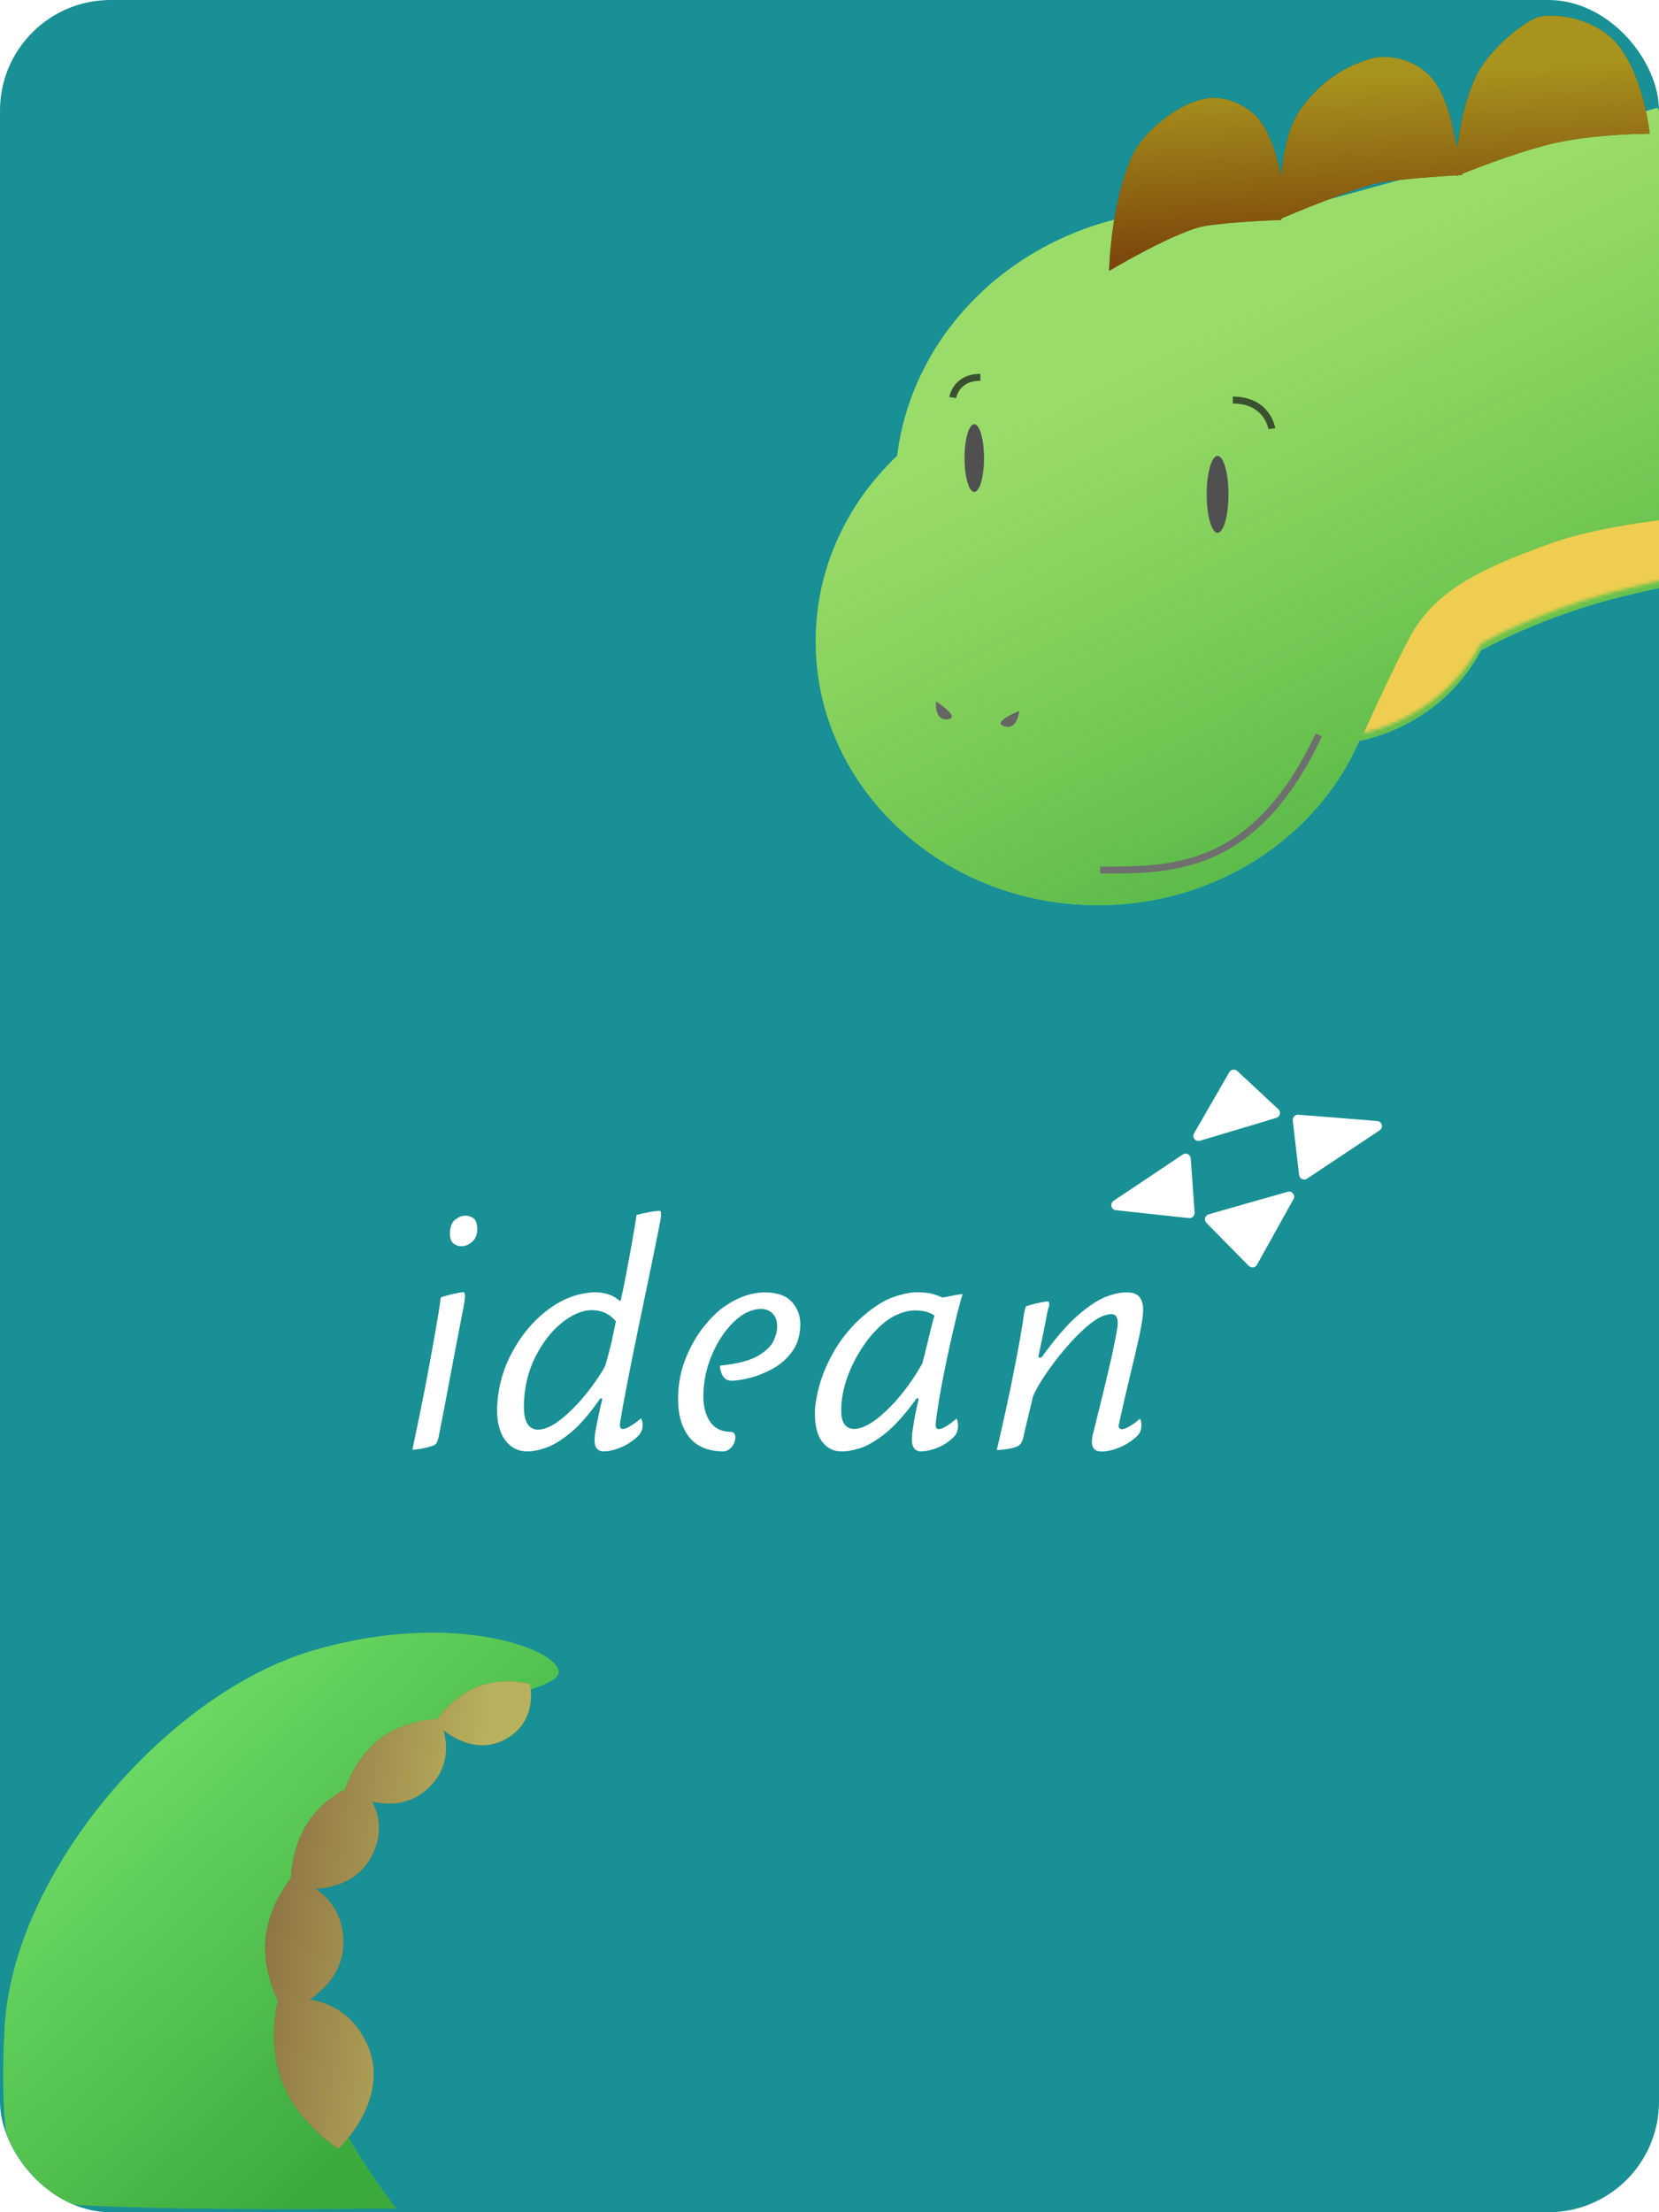 <svg width="480" height="640" viewBox="0 0 480 640" fill="none" xmlns="http://www.w3.org/2000/svg">
<g clip-path="url(#clip0)">
<rect width="480" height="640" rx="32" fill="#189095"/>
<g filter="url(#filter0_d)">
<path fill-rule="evenodd" clip-rule="evenodd" d="M428.453 186.176C421.661 199.249 408.792 209.05 393.28 212.367C381.114 240.241 351.836 259.885 317.652 259.885C272.557 259.885 236 225.701 236 183.533C236 162.612 244.998 143.656 259.573 129.865C264.529 89.825 300.914 58.74 345.063 58.74C351.834 58.74 358.422 59.471 364.743 60.853C381.854 56.862 479.435 29.218 479.435 29.218L579 144.762C579 144.762 499.805 163.642 472.599 169.802C452.919 174.257 436.591 181.754 428.453 186.176Z" fill="#B8E986"/>
<path fill-rule="evenodd" clip-rule="evenodd" d="M428.453 186.176C421.661 199.249 408.792 209.05 393.28 212.367C381.114 240.241 351.836 259.885 317.652 259.885C272.557 259.885 236 225.701 236 183.533C236 162.612 244.998 143.656 259.573 129.865C264.529 89.825 300.914 58.74 345.063 58.74C351.834 58.74 358.422 59.471 364.743 60.853C381.854 56.862 479.435 29.218 479.435 29.218L579 144.762C579 144.762 499.805 163.642 472.599 169.802C452.919 174.257 436.591 181.754 428.453 186.176Z" fill="url(#paint0_linear)"/>
</g>
<mask id="mask0" mask-type="alpha" maskUnits="userSpaceOnUse" x="236" y="29" width="343" height="231">
<path fill-rule="evenodd" clip-rule="evenodd" d="M428.453 186.176C421.661 199.249 408.792 209.05 393.28 212.367C381.114 240.241 351.836 259.885 317.652 259.885C272.557 259.885 236 225.701 236 183.533C236 162.612 244.998 143.656 259.573 129.865C264.529 89.825 300.914 58.74 345.063 58.74C351.834 58.74 358.422 59.471 364.743 60.853C381.854 56.862 479.435 29.218 479.435 29.218L579 144.762C579 144.762 499.805 163.642 472.599 169.802C452.919 174.257 436.591 181.754 428.453 186.176Z" fill="white"/>
</mask>
<g mask="url(#mask0)">
<path fill-rule="evenodd" clip-rule="evenodd" d="M503.38 148.609C503.38 148.609 469.856 149.646 448.707 157.209C427.558 164.772 414.689 171.253 407.588 184.913C400.487 198.574 394.033 213.366 394.033 213.366C394.033 213.366 436.9 201.211 456.507 192.578C469.508 186.854 491.859 170.296 491.859 170.296L503.38 148.609Z" fill="#EECD50"/>
<path fill-rule="evenodd" clip-rule="evenodd" d="M352.282 154.148C354.022 154.148 355.433 149.164 355.433 143.016C355.433 136.869 354.022 131.885 352.282 131.885C350.541 131.885 349.131 136.869 349.131 143.016C349.131 149.164 350.541 154.148 352.282 154.148Z" fill="#505050"/>
<path fill-rule="evenodd" clip-rule="evenodd" d="M281.887 142.317C283.445 142.317 284.708 137.929 284.708 132.517C284.708 127.105 283.445 122.718 281.887 122.718C280.329 122.718 279.066 127.105 279.066 132.517C279.066 137.929 280.329 142.317 281.887 142.317Z" fill="#505050"/>
<path d="M318.32 251.712C338.996 251.712 362.975 252.173 381.575 212.621" stroke="#6F6F6F" stroke-width="2"/>
</g>
<path fill-rule="evenodd" clip-rule="evenodd" d="M444.738 5.05C441.731 6.003 431.149 13.575 427.095 22.081C423.713 29.177 422.317 37.035 421.749 42.759C421.602 42.163 421.445 41.611 421.28 41.14C421.102 40.634 420.912 39.737 420.667 38.583C419.873 34.833 418.501 28.359 415.083 23.673C410.062 16.788 401.325 15.756 397.131 16.862C387.231 19.474 380.142 25.886 375.834 32.329C372.721 36.984 371.27 44.522 370.599 51.018L370.587 50.952C370.104 48.317 368.599 40.101 364.182 34.45C362.116 31.807 355.733 27.283 348.88 28.521C340.303 30.07 330.953 38.342 328.021 44.239C321.325 57.704 320.9 78.359 320.9 78.359C320.9 78.359 340.597 66.614 348.88 65.333C357.164 64.053 370.75 63.641 370.75 63.641C370.75 63.641 370.769 63.473 370.798 63.174C374.664 61.547 392.45 54.142 398.882 52.921C404.726 51.811 416.911 50.985 421.375 50.709C421.377 50.869 421.38 50.953 421.38 50.953C421.38 50.953 421.629 50.85 422.088 50.665C422.71 50.628 423.06 50.609 423.06 50.609C423.06 50.609 423.048 50.495 423.023 50.29C427.814 48.383 442.038 42.893 451.677 41.004C463.422 38.703 477.311 38.671 477.311 38.671C477.311 38.671 475.703 22.392 468.184 13.086C461.636 4.983 449.443 3.561 444.738 5.05Z" fill="#34491C"/>
<path fill-rule="evenodd" clip-rule="evenodd" d="M444.738 5.05C441.731 6.003 431.149 13.575 427.095 22.081C423.713 29.177 422.317 37.035 421.749 42.759C421.602 42.163 421.445 41.611 421.28 41.14C421.102 40.634 420.912 39.737 420.667 38.583C419.873 34.833 418.501 28.359 415.083 23.673C410.062 16.788 401.325 15.756 397.131 16.862C387.231 19.474 380.142 25.886 375.834 32.329C372.721 36.984 371.27 44.522 370.599 51.018L370.587 50.952C370.104 48.317 368.599 40.101 364.182 34.45C362.116 31.807 355.733 27.283 348.88 28.521C340.303 30.07 330.953 38.342 328.021 44.239C321.325 57.704 320.9 78.359 320.9 78.359C320.9 78.359 340.597 66.614 348.88 65.333C357.164 64.053 370.75 63.641 370.75 63.641C370.75 63.641 370.769 63.473 370.798 63.174C374.664 61.547 392.45 54.142 398.882 52.921C404.726 51.811 416.911 50.985 421.375 50.709C421.377 50.869 421.38 50.953 421.38 50.953C421.38 50.953 421.629 50.85 422.088 50.665C422.71 50.628 423.06 50.609 423.06 50.609C423.06 50.609 423.048 50.495 423.023 50.29C427.814 48.383 442.038 42.893 451.677 41.004C463.422 38.703 477.311 38.671 477.311 38.671C477.311 38.671 475.703 22.392 468.184 13.086C461.636 4.983 449.443 3.561 444.738 5.05Z" fill="url(#paint1_linear)" fill-opacity="0.7" style="mix-blend-mode:overlay"/>
<path d="M356.69 115.743C366.787 115.743 367.98 124.007 367.98 124.007" stroke="#3A512F" stroke-width="2"/>
<path d="M283.66 109.158C276.505 109.158 275.66 115.014 275.66 115.014" stroke="#3A512F" stroke-width="2"/>
<path fill-rule="evenodd" clip-rule="evenodd" d="M270.836 202.93C270.836 202.93 270.146 208.51 274.189 208.096C278.233 207.683 270.836 202.93 270.836 202.93Z" fill="#656565"/>
<path fill-rule="evenodd" clip-rule="evenodd" d="M294.867 205.693C294.867 205.693 294.481 211.302 290.59 210.124C286.7 208.947 294.867 205.693 294.867 205.693Z" fill="#656565"/>
<g filter="url(#filter1_d)">
<path fill-rule="evenodd" clip-rule="evenodd" d="M1.332 586.701C3.791 541.465 48.501 489.909 90.378 477.549C132.254 465.19 163.613 477.937 161.496 484.305C159.38 490.673 121.847 491.479 100.91 522.46C87.49 542.317 83.784 557.899 87.456 583.809C91.128 609.72 114.627 638.881 114.627 638.881C114.627 638.881 8.18 640.297 8.18 635.416C8.18 633.437 -1.127 631.937 1.332 586.701Z" fill="#7ACB55"/>
<path fill-rule="evenodd" clip-rule="evenodd" d="M1.332 586.701C3.791 541.465 48.501 489.909 90.378 477.549C132.254 465.19 163.613 477.937 161.496 484.305C159.38 490.673 121.847 491.479 100.91 522.46C87.49 542.317 83.784 557.899 87.456 583.809C91.128 609.72 114.627 638.881 114.627 638.881C114.627 638.881 8.18 640.297 8.18 635.416C8.18 633.437 -1.127 631.937 1.332 586.701Z" fill="url(#paint2_linear)"/>
</g>
<path fill-rule="evenodd" clip-rule="evenodd" d="M145.633 503.486C156.027 498.371 153.343 487.199 153.343 487.199C153.343 487.199 145.633 484.933 137.919 488.044C131.975 490.441 127.977 495.276 126.455 497.368C124.234 497.438 116.622 498.04 110.149 502.91C103.472 507.935 100.493 515.686 99.833 517.61C96.668 519.347 92.216 522.448 89.025 527.354C85.238 533.178 84.358 539.856 84.176 543.431C83.294 544.483 77.282 552.005 76.747 562.084C76.382 568.964 78.691 575.196 80.438 578.85C80 580.499 77.337 591.594 81.813 602.694C86.664 614.725 97.919 621.643 97.919 621.643C97.919 621.643 113.874 606.873 105.896 590.664C101.766 582.271 95.104 579.346 89.639 578.476C94.34 575.268 99.526 569.824 99.351 561.475C99.186 553.634 95.166 549.044 91.321 546.439C96.622 546.122 103.558 544.249 107.377 537.301C110.968 530.768 109.701 525.105 107.729 521.236C112.394 522.285 118.325 522.234 123.363 517.822C130.112 511.914 129.485 504.724 128.341 500.632C131.852 503.307 138.527 506.983 145.633 503.486Z" fill="#406328"/>
<path fill-rule="evenodd" clip-rule="evenodd" d="M145.633 503.486C156.027 498.371 153.343 487.199 153.343 487.199C153.343 487.199 145.633 484.933 137.919 488.044C131.975 490.441 127.977 495.276 126.455 497.368C124.234 497.438 116.622 498.04 110.149 502.91C103.472 507.935 100.493 515.686 99.833 517.61C96.668 519.347 92.216 522.448 89.025 527.354C85.238 533.178 84.358 539.856 84.176 543.431C83.294 544.483 77.282 552.005 76.747 562.084C76.382 568.964 78.691 575.196 80.438 578.85C80 580.499 77.337 591.594 81.813 602.694C86.664 614.725 97.919 621.643 97.919 621.643C97.919 621.643 113.874 606.873 105.896 590.664C101.766 582.271 95.104 579.346 89.639 578.476C94.34 575.268 99.526 569.824 99.351 561.475C99.186 553.634 95.166 549.044 91.321 546.439C96.622 546.122 103.558 544.249 107.377 537.301C110.968 530.768 109.701 525.105 107.729 521.236C112.394 522.285 118.325 522.234 123.363 517.822C130.112 511.914 129.485 504.724 128.341 500.632C131.852 503.307 138.527 506.983 145.633 503.486Z" fill="url(#paint3_linear)" fill-opacity="0.7" style="mix-blend-mode:overlay"/>
<path fill-rule="evenodd" clip-rule="evenodd" d="M129.396 374.774C130.323 374.52 131.239 374.309 132.139 374.126C133.022 373.95 133.673 373.85 134.051 373.845C134.21 373.836 134.408 373.871 134.504 374.459C134.599 375.031 134.492 376.207 134.137 378.025C132.347 387.218 130.89 394.845 129.765 400.893C128.633 406.944 127.713 411.717 127.009 415.196C126.836 416.137 126.64 416.8 126.438 417.194C126.232 417.593 125.978 417.875 125.651 418.067C125.147 418.328 124.244 418.605 122.907 418.909C121.725 419.17 120.53 419.346 119.313 419.429C119.971 416.332 120.757 412.534 121.678 408.031C122.651 403.303 123.561 398.564 124.427 393.807C126.312 383.462 127.348 377.319 127.531 375.358C127.983 375.179 128.608 374.987 129.396 374.774" fill="white"/>
<path fill-rule="evenodd" clip-rule="evenodd" d="M134.658 351.712C135.342 351.662 136.088 351.866 136.896 352.371C137.58 352.806 138.037 353.804 138.107 355.576C138.031 357.34 137.487 358.555 136.537 359.333C135.529 360.154 134.544 360.539 133.606 360.524C132.667 360.548 131.858 360.277 131.186 359.717C130.565 359.195 130.183 358.27 130.152 356.812C130.249 354.749 130.836 353.451 131.803 352.76C132.874 351.993 133.783 351.672 134.538 351.712H134.658" fill="white"/>
<path fill-rule="evenodd" clip-rule="evenodd" d="M171.128 379.022C174.007 379.026 176.346 380.053 178.194 382.259C177.565 385.387 176.93 388.525 176.103 391.613L175.127 395.111C174.526 396.316 173.506 397.937 172.093 399.935C169.191 404.033 165.421 408.393 161.326 411.345C159.331 412.786 157.434 413.547 155.652 413.616C152.046 413.547 151.555 409.547 151.57 406.818C151.658 401.543 152.745 396.819 154.839 392.649C156.938 388.485 159.474 385.189 162.468 382.756C165.458 380.332 168.347 379.071 171.128 379.022V379.022ZM172.375 373.868C173.801 373.879 175.1 374.104 176.278 374.54C177.476 374.976 178.391 375.524 179.04 376.182C179.288 376.426 179.57 376.341 179.652 376.005C180.088 374.055 180.622 371.432 181.248 368.152C181.877 364.862 182.472 361.639 183.031 358.467C183.564 355.442 183.953 353.121 184.178 351.507C184.994 351.256 186.064 351.005 187.383 350.75C188.81 350.468 189.961 350.322 190.815 350.298C190.949 350.288 191.146 350.322 191.234 350.902C191.322 351.477 191.191 352.628 190.818 354.417C190.135 357.904 189.238 362.298 188.144 367.602L184.694 384.218C183.498 389.996 182.418 395.338 181.464 400.243C180.498 405.151 179.82 408.944 179.425 411.632C179.33 412.094 179.308 412.505 179.413 412.829C179.545 413.197 179.854 413.416 180.245 413.436C180.8 413.41 181.612 413.044 182.601 412.445C183.529 411.873 184.483 411.175 185.46 410.333C185.731 410.733 185.903 411.324 185.939 412.145C186.011 413.449 185.487 414.653 184.281 415.784C182.603 417.243 180.915 418.282 179.197 418.929C177.459 419.586 175.986 419.891 174.776 419.885C173.733 419.922 172.985 419.555 172.494 418.8C172.005 418.051 171.874 416.598 172.238 414.288C172.572 412.454 172.901 410.794 173.223 409.308C173.535 407.818 173.867 406.394 174.204 405.023C174.321 404.564 173.834 404.341 173.562 404.734C170.569 409.035 167.755 412.273 165.125 414.458C162.474 416.649 160.08 418.111 157.939 418.849C155.76 419.598 153.903 419.939 152.369 419.885C149.925 419.859 147.903 418.857 146.309 416.838C144.721 414.829 143.865 411.939 143.811 408.109C143.902 402.127 145.325 396.564 148.074 391.391C150.821 386.214 154.352 382.018 158.659 378.807C162.963 375.605 167.472 373.962 172.215 373.868H172.375V373.868Z" fill="white"/>
<path fill-rule="evenodd" clip-rule="evenodd" d="M326.118 373.905C329.203 373.865 330.744 375.487 330.747 379.023C330.722 380.719 330.352 383.23 329.62 386.576C328.89 389.935 327.982 393.818 326.902 398.231C325.831 402.649 324.757 407.309 323.7 412.22C323.533 412.873 323.854 413.338 324.507 413.49C325.148 413.484 325.945 413.143 326.933 412.568C327.871 412.025 328.834 411.309 329.828 410.425C330.073 410.821 330.22 411.396 330.235 412.197C330.254 412.82 330.17 413.407 329.984 413.977C329.801 414.509 329.414 415.077 328.765 415.693C327.173 417.102 325.467 418.156 323.64 418.86C321.801 419.577 320.226 419.922 318.933 419.922C316.178 420.017 315.177 418.309 316.46 413.946C316.895 412.14 317.553 409.466 318.433 405.96C319.309 402.451 320.203 398.749 321.099 394.86C322.002 390.971 322.701 387.554 323.194 384.613C323.703 381.935 323.321 380.062 321.34 380.196C319.539 380.275 317.497 381.289 315.218 383.143C312.945 384.99 310.663 387.256 308.39 389.93C306.111 392.603 304.109 395.225 302.394 397.792C300.67 400.359 299.489 402.451 298.881 404.013L297.307 410.566L296.355 414.587C296.128 415.781 295.883 416.631 295.625 417.156C295.37 417.671 295.033 418.045 294.628 418.282C294.211 418.558 293.416 418.831 292.207 419.076C291.123 419.293 289.858 419.429 288.396 419.501C289.131 416.391 289.995 412.58 290.988 408.07C292.033 403.329 293.008 398.576 293.916 393.804C294.984 388.299 295.723 384.01 296.149 380.958C296.361 379.442 296.514 378.864 296.608 378.589L296.776 377.98C297.166 377.811 297.745 377.62 298.551 377.409C299.489 377.159 300.425 376.941 301.349 376.76C302.255 376.59 302.903 376.49 303.265 376.484C303.501 376.719 303.571 376.994 303.59 377.443L303.541 377.908C303.339 378.376 303.158 378.902 302.903 380.28C302.423 383.006 301.604 387.02 300.468 392.327C300.415 392.575 300.574 392.763 300.818 392.763C301.184 392.763 301.383 392.664 301.42 392.615C305.397 387.095 308.968 382.997 312.118 380.308C315.283 377.606 318.017 375.858 320.311 375.031C322.65 374.198 324.546 373.833 326 373.905H326.118" fill="white"/>
<path fill-rule="evenodd" clip-rule="evenodd" d="M265.031 379.106C266.973 379.172 268.898 379.485 270.396 380.645C270.018 381.719 269.679 383.065 269.411 384.14L268.138 389.358C267.687 391.236 267.25 392.937 266.859 394.426C263.717 400.147 258.9 406.434 253.721 410.468C251.3 412.349 249.098 413.344 247.131 413.41C244.538 413.344 243.324 411.414 243.394 407.872C243.415 400.498 247.016 392.773 251.483 387.064C254.004 384.002 256.414 381.888 258.72 380.742C261.006 379.596 263.105 379.046 265.031 379.106V379.106ZM265.888 373.871C267.725 373.905 269.184 374.1 270.274 374.453C271.41 374.812 272.2 375.133 272.661 375.399C274.231 375.125 275.233 374.896 275.945 374.761C276.541 374.645 277.399 374.508 278.498 374.35C278.141 375.518 277.66 377.291 277.062 379.651C276.364 382.403 275.61 385.607 274.795 389.271C273.977 392.931 273.213 396.687 272.49 400.544C271.764 404.4 271.192 407.991 270.775 411.33C270.691 411.915 270.684 412.402 270.775 412.763C270.867 413.143 271.126 413.461 271.578 413.467C272.215 413.437 273.04 413.087 274.009 412.468C274.895 411.911 275.812 411.22 276.76 410.386C276.845 410.544 276.926 410.742 276.993 410.991C277.116 411.421 277.182 411.867 277.182 412.313C277.204 412.933 277.116 413.556 276.936 414.194C276.76 414.773 276.331 415.394 275.61 416.04C274.344 417.234 272.877 418.165 271.211 418.846C269.536 419.526 267.953 419.871 266.477 419.879C265.548 419.919 264.839 419.555 264.327 418.74C263.82 417.944 263.686 416.37 264.036 413.898C264.269 412.274 264.517 410.749 264.785 409.328C265.05 407.909 265.372 406.466 265.751 405.001C265.874 404.546 265.392 404.325 265.116 404.702C261.781 409.286 258.73 412.657 255.966 414.83C253.186 417.017 250.742 418.407 248.64 419.035C246.493 419.67 244.724 419.948 243.356 419.879C241.313 419.903 239.554 419.076 238.087 417.366C236.633 415.669 235.837 412.949 235.768 409.128C235.756 406.856 236.17 404.159 237.016 401.031C237.865 397.902 239.22 394.668 241.086 391.32C242.946 387.988 245.387 384.85 248.42 381.915C252.227 378.414 255.621 376.188 258.59 375.202C261.612 374.192 264.014 373.758 265.78 373.871H265.888V373.871Z" fill="white"/>
<path fill-rule="evenodd" clip-rule="evenodd" d="M221.811 373.897C225.208 373.99 227.638 374.958 229.202 376.748C230.786 378.565 231.572 380.713 231.563 383.197C231.503 386.42 230.669 389.06 229.103 391.144C227.507 393.266 225.57 394.926 223.274 396.139C220.961 397.361 218.717 398.221 216.547 398.722C214.356 399.232 212.693 399.472 211.521 399.453C210.402 399.391 209.608 398.892 209.078 397.945C208.568 397.042 208.316 396.09 208.309 395.085C213.219 394.587 216.882 393.657 219.269 392.261C221.664 390.854 223.254 389.323 223.947 387.626C224.622 386.016 224.929 384.631 224.844 383.45C224.827 382.098 224.422 380.97 223.596 380.065C222.758 379.152 221.585 378.697 220.127 378.664C217.378 378.752 214.732 380.062 212.217 382.52C209.709 384.975 207.639 388.1 206.01 391.887C204.386 395.684 203.545 399.654 203.497 403.794C203.497 406.878 204.133 409.389 205.432 411.282C206.755 413.216 208.738 414.194 211.314 414.237C212.575 414.188 213.076 415.325 212.615 416.904C212.166 418.429 210.901 419.879 209.231 419.906C204.788 419.84 201.541 418.441 199.404 415.756C197.261 413.038 196.166 409.34 196.177 404.621C196.23 400.362 196.972 396.466 198.412 392.928C199.856 389.37 201.617 386.305 203.679 383.737C205.757 381.159 207.762 379.226 209.682 377.92C213.724 375.143 217.737 373.812 221.716 373.897H221.811" fill="white"/>
<path fill-rule="evenodd" clip-rule="evenodd" d="M355.704 310.152C355.704 310.152 356.091 309.496 356.888 309.448C357.449 309.418 357.734 309.657 358.051 309.912C358.289 310.1 369.934 320.964 369.934 320.964C369.934 320.964 370.538 321.612 370.273 322.387C370.068 322.957 369.787 323.183 369.405 323.35C369.018 323.52 347.07 330.052 347.07 330.052C347.07 330.052 346.227 330.274 345.636 329.578C344.911 328.743 345.509 327.818 345.509 327.818L355.704 310.152" fill="white"/>
<path fill-rule="evenodd" clip-rule="evenodd" d="M378.026 341.083C378.026 341.083 377.306 341.47 376.543 341.008C376.064 340.721 375.947 340.324 375.877 339.972C375.822 339.682 374.038 324.209 374.038 324.209C374.038 324.209 373.942 323.662 374.292 323.137C374.409 322.951 374.84 322.48 375.475 322.48C375.93 322.48 398.507 324.317 398.507 324.317C398.507 324.317 399.639 324.355 399.826 325.604C399.965 326.483 399.236 326.974 399.236 326.974L378.026 341.083" fill="white"/>
<path fill-rule="evenodd" clip-rule="evenodd" d="M342.241 333.995C342.241 333.995 342.931 333.461 343.763 333.949C344.381 334.314 344.475 334.789 344.525 335.147C344.565 335.442 345.637 350.756 345.637 350.756C345.637 350.756 345.705 351.316 345.331 351.813C345.203 351.99 344.748 352.442 344.107 352.406C343.657 352.386 322.804 350.106 322.804 350.106C322.804 350.106 321.653 350.021 321.53 348.757C321.441 347.893 322.208 347.384 322.208 347.384L342.241 333.995" fill="white"/>
<path fill-rule="evenodd" clip-rule="evenodd" d="M363.624 366.002C363.624 366.002 363.285 366.551 362.616 366.657C361.918 366.765 361.352 366.263 361.254 366.179C361.036 365.979 349.004 353.734 349.004 353.734C349.004 353.734 348.497 353.125 348.667 352.412C348.711 352.197 348.924 351.616 349.514 351.379C349.93 351.209 372.543 344.79 372.543 344.79C372.543 344.79 373.598 344.406 374.246 345.488C374.703 346.258 374.213 346.984 374.213 346.984L363.624 366.002" fill="white"/>
</g>
<defs>
<filter id="filter0_d" x="216" y="11.218" width="383" height="270.667" filterUnits="userSpaceOnUse" color-interpolation-filters="sRGB">
<feFlood flood-opacity="0" result="BackgroundImageFix"/>
<feColorMatrix in="SourceAlpha" type="matrix" values="0 0 0 0 0 0 0 0 0 0 0 0 0 0 0 0 0 0 127 0"/>
<feOffset dy="2"/>
<feGaussianBlur stdDeviation="10"/>
<feColorMatrix type="matrix" values="0 0 0 0 0 0 0 0 0 0.578 0 0 0 0 0.03 0 0 0 0.205 0"/>
<feBlend mode="normal" in2="BackgroundImageFix" result="effect1_dropShadow"/>
<feBlend mode="normal" in="SourceGraphic" in2="effect1_dropShadow" result="shape"/>
</filter>
<filter id="filter1_d" x="-12.082" y="459.354" width="186.679" height="192.718" filterUnits="userSpaceOnUse" color-interpolation-filters="sRGB">
<feFlood flood-opacity="0" result="BackgroundImageFix"/>
<feColorMatrix in="SourceAlpha" type="matrix" values="0 0 0 0 0 0 0 0 0 0 0 0 0 0 0 0 0 0 127 0"/>
<feOffset/>
<feGaussianBlur stdDeviation="6.5"/>
<feColorMatrix type="matrix" values="0 0 0 0 0 0 0 0 0 0 0 0 0 0 0 0 0 0 0.124 0"/>
<feBlend mode="normal" in2="BackgroundImageFix" result="effect1_dropShadow"/>
<feBlend mode="normal" in="SourceGraphic" in2="effect1_dropShadow" result="shape"/>
</filter>
<linearGradient id="paint0_linear" x1="684.071" y1="188.148" x2="583.753" y2="-18.687" gradientUnits="userSpaceOnUse">
<stop stop-color="#008A26" stop-opacity="0.748"/>
<stop offset="1" stop-color="#2AA700" stop-opacity="0.213"/>
</linearGradient>
<linearGradient id="paint1_linear" x1="339.049" y1="25.249" x2="342.476" y2="82.648" gradientUnits="userSpaceOnUse">
<stop stop-color="#DBB21F"/>
<stop offset="1" stop-color="#913400"/>
</linearGradient>
<linearGradient id="paint2_linear" x1="-33.629" y1="534.429" x2="72.032" y2="646.512" gradientUnits="userSpaceOnUse">
<stop stop-color="#71FF84" stop-opacity="0.482"/>
<stop offset="1" stop-color="#008A26" stop-opacity="0.5"/>
</linearGradient>
<linearGradient id="paint3_linear" x1="140.98" y1="502.085" x2="75.879" y2="492.944" gradientUnits="userSpaceOnUse">
<stop stop-color="#EBD273"/>
<stop offset="1" stop-color="#A86C4B"/>
</linearGradient>
<clipPath id="clip0">
<rect width="480" height="640" rx="32" fill="white"/>
</clipPath>
</defs>
</svg>
